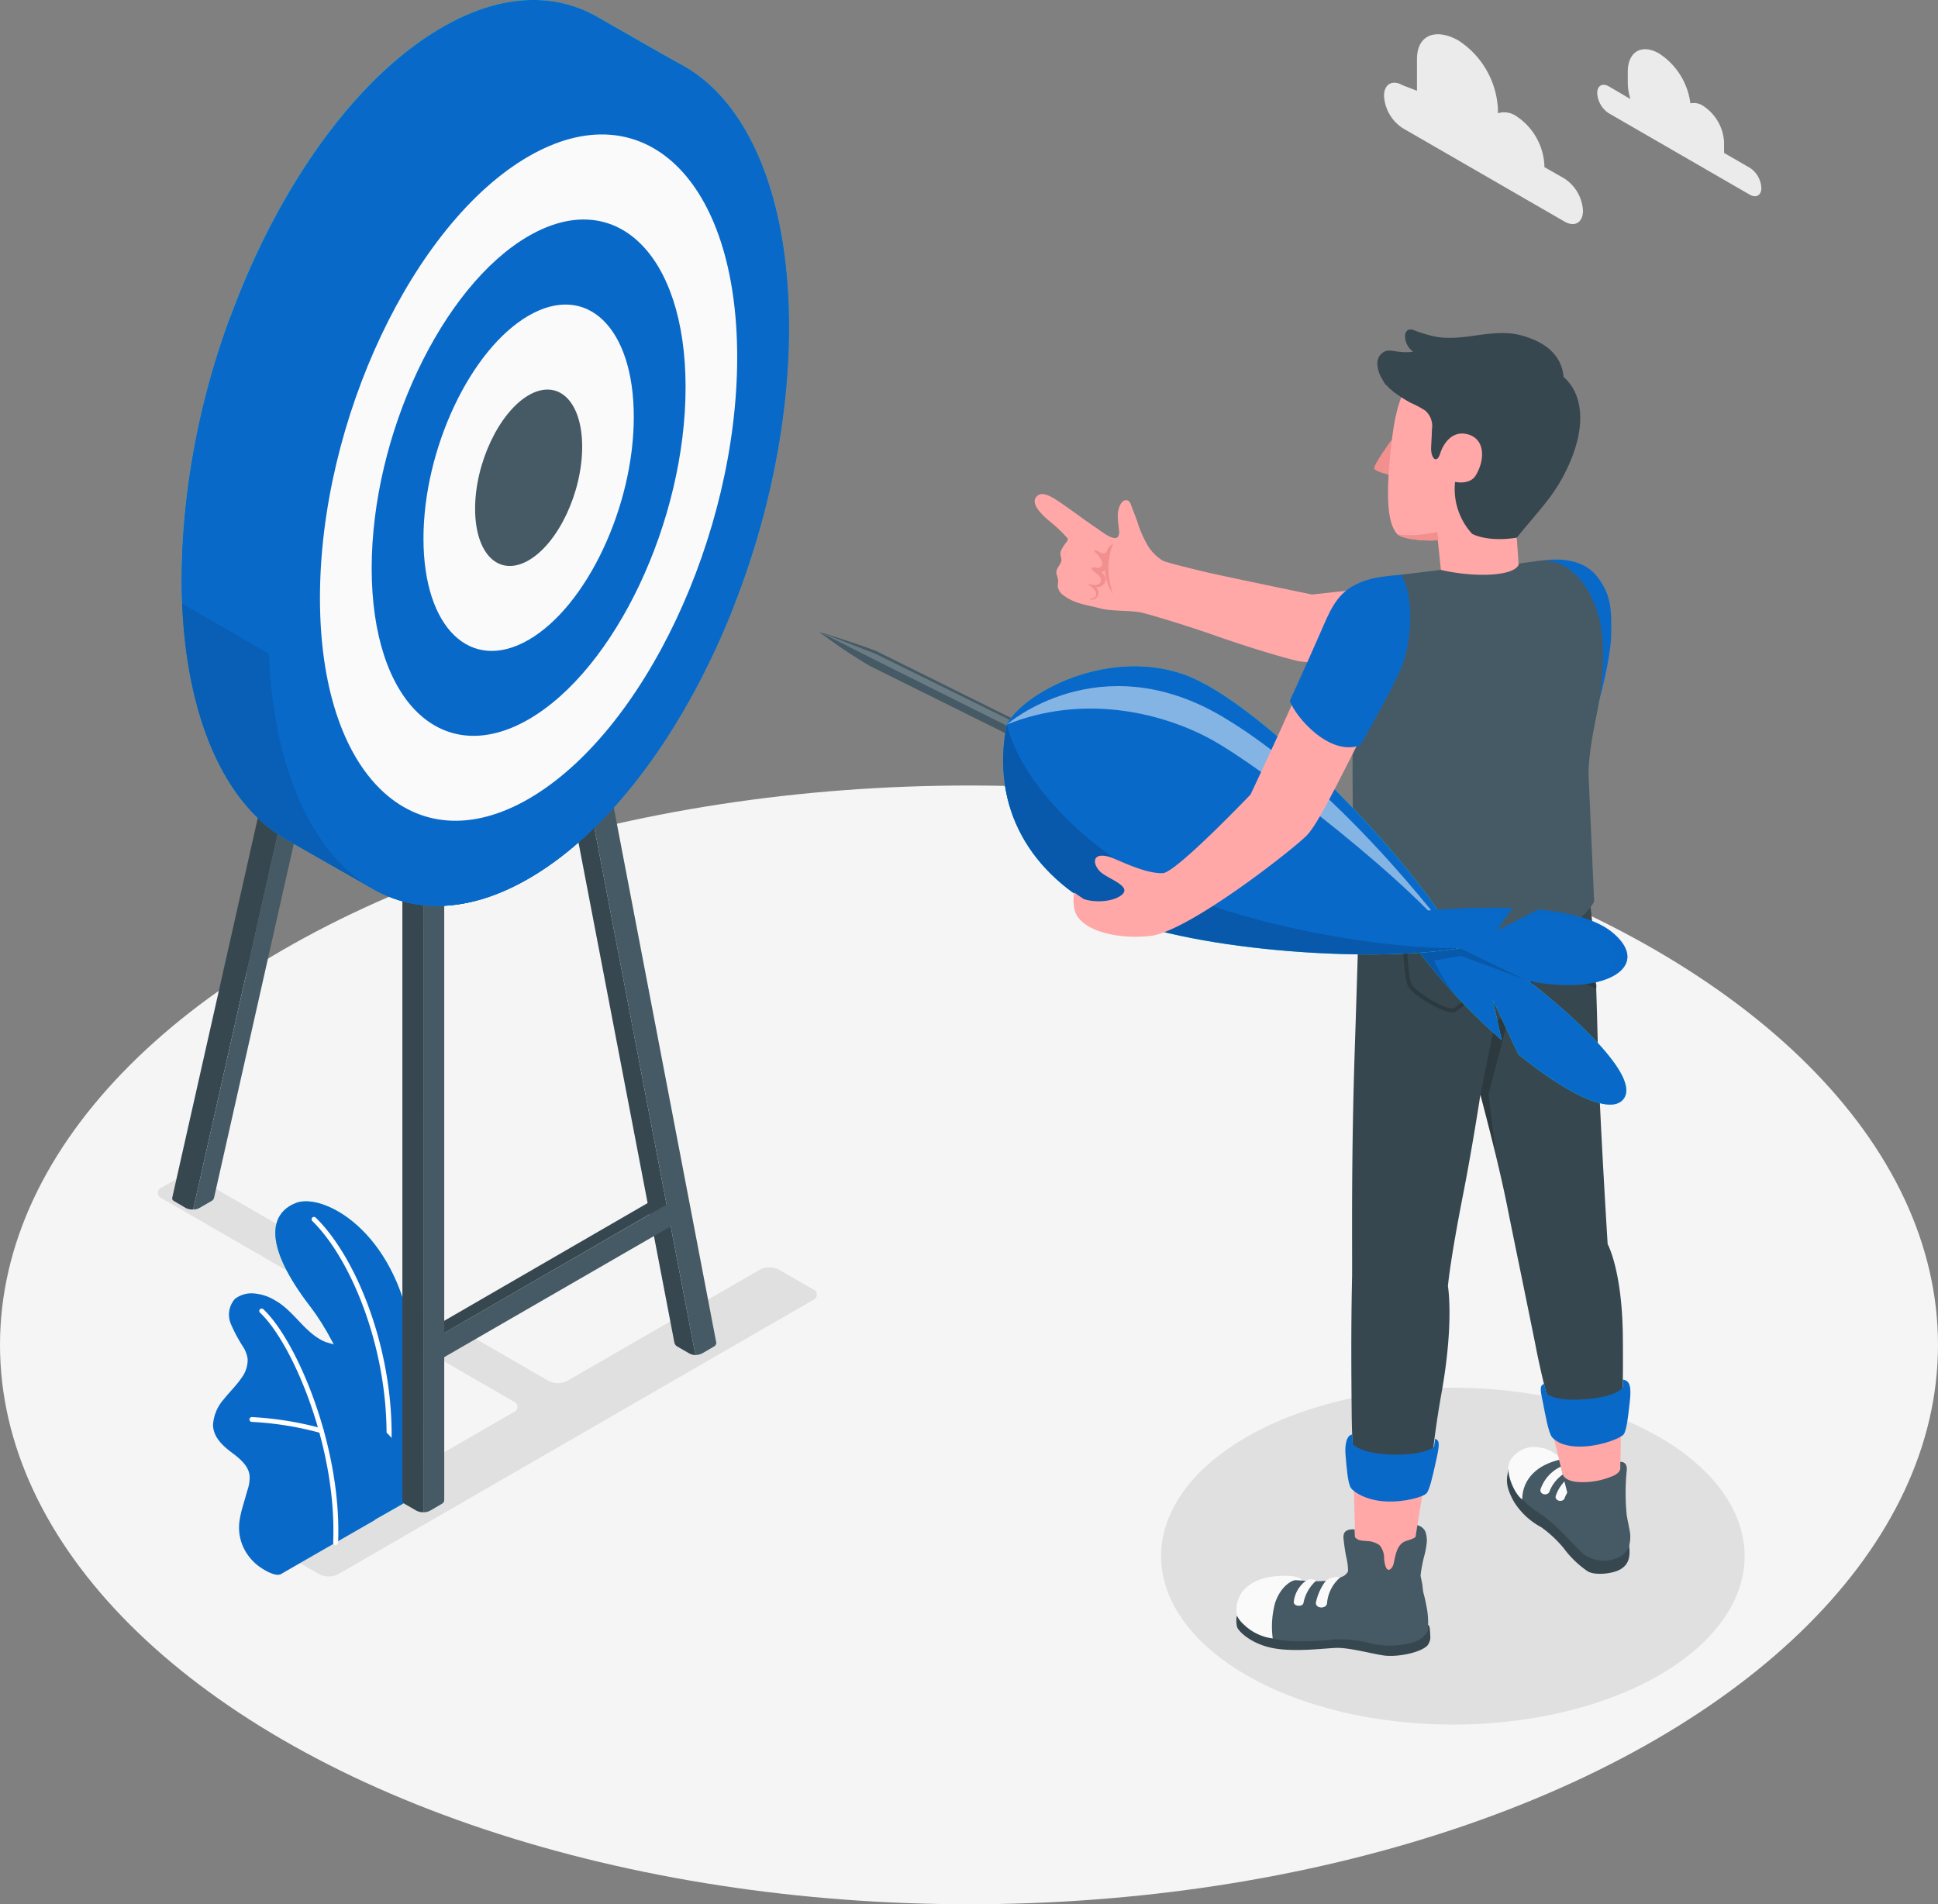 <svg xmlns="http://www.w3.org/2000/svg" width="291.188" height="286.1" viewBox="0 0 291.188 286.1">
  <rect x="0" y="0" width="291.188" height="286.1" fill="#808080" stroke="none"/>
  <g id="identifier" transform="translate(0 -0.002)">
    <g id="Floor" transform="translate(0 118.019)">
      <ellipse id="Floor-2" data-name="Floor" cx="145.594" cy="84.042" rx="145.594" ry="84.042" fill="#f5f5f5"/>
    </g>
    <g id="Clouds" transform="translate(207.956 5.151)">
      <g id="Clouds-2" data-name="Clouds">
        <path id="Cloud" d="M423.463,59.1l-3.905-2.256a3.832,3.832,0,0,0,0-.48V55.233a6.951,6.951,0,0,0-3.159-5.466,2.471,2.471,0,0,0-1.9-.367,10.544,10.544,0,0,0-4.689-7.488c-2.6-1.51-4.72-.291-4.72,2.723v1.693a8.253,8.253,0,0,0,.4,2.42l-3.242-1.9c-.967-.556-1.75-.107-1.75,1.011a3.867,3.867,0,0,0,1.75,3.033l21.162,12.221c.967.556,1.75.107,1.75-1.011a3.867,3.867,0,0,0-1.7-3.008Z" transform="translate(-368.469 -39.018)" fill="#ebebeb"/>
        <path id="Cloud-2" data-name="Cloud" d="M352.6,45.368l2.155.828V41.451c0-3.791,3-4.663,6.262-2.787h0a13.063,13.063,0,0,1,5.9,10.224v.689a3.159,3.159,0,0,1,2.736.417h0a9.4,9.4,0,0,1,4.246,7.355v.316l3,1.712a6.186,6.186,0,0,1,2.8,4.84c0,1.788-1.264,2.528-2.8,1.618L352.6,51.807a6.193,6.193,0,0,1-2.793-4.847C349.81,45.2,351.061,44.477,352.6,45.368Z" transform="translate(-349.81 -37.71)" fill="#ebebeb"/>
      </g>
    </g>
    <g id="Shadows" transform="translate(23.722 176.648)">
      <ellipse id="Shadow" cx="43.841" cy="25.307" rx="43.841" ry="25.307" transform="translate(150.731 31.846)" fill="#e0e0e0"/>
      <path id="Shadow-2" data-name="Shadow" d="M85.327,368.983,156.667,327.8a.859.859,0,0,0,0-1.63l-5.125-2.957a3.16,3.16,0,0,0-2.825,0l-28.96,16.72a3.077,3.077,0,0,1-2.818,0l-52.8-30.482a3.159,3.159,0,0,0-2.825,0l-2.477,1.428a.859.859,0,0,0,0,1.63l52.851,30.514a.859.859,0,0,1,0,1.63L77.378,364.4a.859.859,0,0,0,0,1.624l5.125,2.957a3.1,3.1,0,0,0,2.825,0Z" transform="translate(-58.251 -309.113)" fill="#e0e0e0"/>
    </g>
    <g id="Plants" transform="translate(32.012 180.49)">
      <g id="Plants-2" data-name="Plants">
        <path id="Tracé_1823" data-name="Tracé 1823" d="M101.008,363.095l5.055-2.875s2.414-13.3.632-24.739c-2.528-16.075-13.485-21.623-17.459-20.025s-4.91,6.363,2.275,15.652C95.694,336.612,101.141,348.2,101.008,363.095Z" transform="translate(-76.819 -315.193)" fill="#27debf"/>
        <path id="Tracé_1824" data-name="Tracé 1824" d="M101.008,363.095l5.055-2.875s2.414-13.3.632-24.739c-2.528-16.075-13.485-21.623-17.459-20.025s-4.91,6.363,2.275,15.652C95.694,336.612,101.141,348.2,101.008,363.095Z" transform="translate(-76.819 -315.193)" fill="#0969c9"/>
        <path id="Tracé_1825" data-name="Tracé 1825" d="M106.005,358.1h-.044a.36.36,0,0,1-.31-.4c2.079-15.052-3.975-31.544-10.742-38.185a.367.367,0,0,1,0-.512.36.36,0,0,1,.506,0c6.951,6.761,13.1,23.525,10.989,38.8a.367.367,0,0,1-.4.3Z" transform="translate(-79.997 -316.556)" fill="#fff"/>
        <path id="Tracé_1826" data-name="Tracé 1826" d="M81.594,379.256c-.8.455-2.433-.543-3.065-.967A7.533,7.533,0,0,1,76,375.4a7.065,7.065,0,0,1-.632-4.272,16.43,16.43,0,0,1,.537-2.268c.215-.739.423-1.472.632-2.205a5.617,5.617,0,0,0,.322-2.224c-.2-1.51-1.535-2.566-2.749-3.475-1.346-1.011-2.749-2.338-2.742-4.152a6.376,6.376,0,0,1,1.605-3.791c.866-1.1,1.9-2.073,2.679-3.229a4.5,4.5,0,0,0,.916-2.825,4.575,4.575,0,0,0-.632-1.757,22.736,22.736,0,0,1-1.9-3.539,3.574,3.574,0,0,1,.632-3.753,4.145,4.145,0,0,1,3.122-.777,7.121,7.121,0,0,1,2.907,1.017c2.881,1.605,4.524,5.017,7.583,6.249a29.563,29.563,0,0,0,3.7.9,4.5,4.5,0,0,1,3.052,2.092c1.125,2.243-.96,5-.171,7.387.7,2.1,2.742,2.913,3.892,4.809a4.493,4.493,0,0,1,.537,2.761A13.024,13.024,0,0,1,98.137,367a32.713,32.713,0,0,1-2.528,4.2C95.508,371.238,81.714,379.187,81.594,379.256Z" transform="translate(-71.37 -323.26)" fill="#0969c9"/>
        <path id="Tracé_1827" data-name="Tracé 1827" d="M93.808,376.223h0a.36.36,0,0,1-.348-.373c.594-14.249-6.117-29.977-11-34.546a.36.36,0,0,1,0-.506.366.366,0,0,1,.512,0c4.979,4.663,11.829,20.65,11.229,35.1A.366.366,0,0,1,93.808,376.223Z" transform="translate(-75.414 -324.58)" fill="#fff"/>
        <path id="Tracé_1828" data-name="Tracé 1828" d="M90.814,368.888a.316.316,0,0,1-.107,0,48.023,48.023,0,0,0-10.338-1.668.36.36,0,1,1,.032-.72,49.506,49.506,0,0,1,10.521,1.7.354.354,0,0,1,.234.449.348.348,0,0,1-.341.24Z" transform="translate(-74.556 -334.079)" fill="#fff"/>
      </g>
    </g>
    <g id="Target" transform="translate(25.871 0.002)">
      <g id="Target-2" data-name="Target">
        <g id="Canvas" transform="translate(0 54.461)">
          <path id="Tracé_1829" data-name="Tracé 1829" d="M136.2,287.064V285.2L103.13,304.34l1.573.929Z" transform="translate(-63.834 -159.447)" fill="#37474f"/>
          <path id="Tracé_1830" data-name="Tracé 1830" d="M92.778,117.557a.442.442,0,0,1,.215.474L65.581,239.7l-.777,3.45a2.148,2.148,0,0,1-1.1-.215h0l-1.832-1.081a.442.442,0,0,1-.209-.48L89.8,116.482a.442.442,0,0,1,.632-.291Z" transform="translate(-61.653 -115.895)" fill="#37474f"/>
          <path id="Tracé_1831" data-name="Tracé 1831" d="M98.051,115.75,69.781,241.237a.727.727,0,0,1-.354.474l-1.839,1.062a1.851,1.851,0,0,1-.948.234l.777-3.45L94.9,117.6Z" transform="translate(-63.488 -115.75)" fill="#455a64"/>
          <path id="Tracé_1832" data-name="Tracé 1832" d="M119.524,320.956v3.627a2.175,2.175,0,0,1-1.017-.227h0l-1.706-.986a.714.714,0,0,1-.411-.588V213.8l3.159,1.82Z" transform="translate(-81.802 -151.843)" fill="#37474f"/>
          <path id="Tracé_1833" data-name="Tracé 1833" d="M124.51,213.81v109a.708.708,0,0,1-.417.55l-1.693.986a2.022,2.022,0,0,1-1.03.246V215.624Z" transform="translate(-83.635 -151.847)" fill="#455a64"/>
          <path id="Tracé_1834" data-name="Tracé 1834" d="M173.275,293.544a2.136,2.136,0,0,1-.986-.284l-1.757-1.017a.891.891,0,0,1-.43-.632l-18.792-98,3.159,1.82L172.6,290.018Z" transform="translate(-94.656 -144.411)" fill="#37474f"/>
          <path id="Tracé_1835" data-name="Tracé 1835" d="M178.258,291.709h0a.733.733,0,0,1-.436.594l-1.605.935-.076.044a2.124,2.124,0,0,1-1.03.246l-.676-3.507L156.3,195.434l3.159-1.814,18.761,97.943h0Z" transform="translate(-96.493 -144.415)" fill="#455a64"/>
          <path id="Tracé_1836" data-name="Tracé 1836" d="M103.91,309.545l35.733-20.631V285.28L103.91,305.911Z" transform="translate(-64.121 -159.477)" fill="#455a64"/>
        </g>
        <path id="Tracé_1837" data-name="Tracé 1837" d="M139.55,39.614h0l-.063-.038-.171-.095c-.916-.518-4.708-2.654-12.891-7.349-6.527-3.753-14.628-3.526-23.38,1.542C81.41,46.154,63.894,83.234,63.9,116.5c0,19.747,6.18,33.718,15.715,39.177,5.738,3.292,11.627,6.629,12.966,7.393a1.081,1.081,0,0,1,.145.082l.139.076h0c6.483,3.608,14.5,3.33,23.165-1.675,21.6-12.48,39.12-49.559,39.12-82.828C155.158,59.064,149.028,45.131,139.55,39.614Z" transform="translate(-62.48 -29.562)" fill="#27debf"/>
        <path id="Tracé_1838" data-name="Tracé 1838" d="M139.55,39.614h0l-.063-.038-.171-.095c-.916-.518-4.708-2.654-12.891-7.349-6.527-3.753-14.628-3.526-23.38,1.542C81.41,46.154,63.894,83.234,63.9,116.5c0,19.747,6.18,33.718,15.715,39.177,5.738,3.292,11.627,6.629,12.966,7.393a1.081,1.081,0,0,1,.145.082l.139.076h0c6.483,3.608,14.5,3.33,23.165-1.675,21.6-12.48,39.12-49.559,39.12-82.828C155.158,59.064,149.028,45.131,139.55,39.614Z" transform="translate(-62.48 -29.562)" fill="#0969c9"/>
        <path id="Tracé_1839" data-name="Tracé 1839" d="M146.8,148.482,71.236,104.85A116,116,0,0,0,63.9,144.217c0,19.747,6.18,33.718,15.715,39.177,5.738,3.292,11.627,6.629,12.966,7.393a1.081,1.081,0,0,1,.145.082l.139.076h0c6.483,3.608,14.5,3.33,23.165-1.674C128.524,182.074,139.645,166.643,146.8,148.482Z" transform="translate(-62.48 -57.276)" fill="#0969c9"/>
        <path id="Tracé_1840" data-name="Tracé 1840" d="M64,173.07c.739,17.775,6.717,30.331,15.639,35.449,5.738,3.292,11.627,6.629,12.966,7.393a1.078,1.078,0,0,1,.145.082l.139.076h0c6.483,3.608,14.5,3.33,23.165-1.674a49.067,49.067,0,0,0,8.512-6.351Z" transform="translate(-62.517 -82.389)" opacity="0.1"/>
        <path id="Tracé_1841" data-name="Tracé 1841" d="M123.614,45.424C102.01,57.9,84.5,94.977,84.5,128.246s17.516,50.122,39.12,37.648,39.12-49.585,39.12-82.828S145.225,32.944,123.614,45.424Z" transform="translate(-70.063 -33.887)" fill="#0969c9"/>
        <path id="Tracé_1842" data-name="Tracé 1842" d="M128.138,64.828c-17.314,10-31.348,39.714-31.348,66.349s14.041,40.169,31.354,30.173,31.336-39.7,31.336-66.355S145.458,54.825,128.138,64.828Z" transform="translate(-74.587 -41.329)" fill="#fafafa"/>
        <path id="Tracé_1843" data-name="Tracé 1843" d="M132.672,84.235c-13.03,7.52-23.582,29.876-23.582,49.919s10.559,30.217,23.582,22.7,23.582-29.876,23.582-49.919S145.683,76.709,132.672,84.235Z" transform="translate(-79.115 -48.775)" fill="#0969c9"/>
        <path id="Tracé_1844" data-name="Tracé 1844" d="M137.207,103.64c-8.739,5.055-15.8,20.031-15.8,33.49s7.084,20.265,15.8,15.222,15.8-20.037,15.8-33.49S145.94,98.591,137.207,103.64Z" transform="translate(-83.65 -56.218)" fill="#fafafa"/>
        <path id="Tracé_1845" data-name="Tracé 1845" d="M141.724,123.036c-4.423,2.572-8.05,10.2-8.044,17.061s3.6,10.313,8.044,7.747,8.044-10.192,8.044-17.061S146.166,120.47,141.724,123.036Z" transform="translate(-88.166 -63.658)" fill="#455a64"/>
      </g>
    </g>
    <g id="Character" transform="translate(123.093 49.501)">
      <g id="Character-2" data-name="Character">
        <g id="Character-3" data-name="Character" transform="translate(32.37)">
          <g id="Character-4" data-name="Character" transform="translate(30.3 71.048)">
            <path id="Tracé_1846" data-name="Tracé 1846" d="M379.258,378.89c-.164,1.188-.708,2.161.847,4.922a10.884,10.884,0,0,0,4.076,3.791,17.609,17.609,0,0,1,3.381,3.159,15.059,15.059,0,0,0,3.551,3.437c1.062.7,3.791.43,4.986-.278s1.58-1.851,1.232-3.911-6.717-1.965-6.717-1.965Z" transform="translate(-338.374 -278.699)" fill="#37474f"/>
            <path id="Tracé_1847" data-name="Tracé 1847" d="M399.8,359l-.316,19.323c0,1.137-6.237,2.559-7.583-.038a42.659,42.659,0,0,0-.935-5.927c-.487-1.94-1.314-5.314-1.314-5.314-.708-4.025-1.024-7-1.024-7Z" transform="translate(-341.907 -271.378)" fill="#ffa8a7"/>
            <path id="Tracé_1848" data-name="Tracé 1848" d="M354.046,373.014s-2.938,17.883-3.027,18.868-2.862,1.624-4.916,1.561-3.267-1.017-3.248-1.46L342.35,372.9Z" transform="translate(-324.871 -276.494)" fill="#ffa8a7"/>
            <path id="Tracé_1849" data-name="Tracé 1849" d="M356.542,293.037s.253-3.444,2.287-13.838c1.415-7.2,2.591-14.938,2.591-14.938s2.528,9.327,4.013,16.676c1.062,5.346,2.129,10.382,4.189,20.568a126.787,126.787,0,0,0,3.286,13.27c3.962,2.1,9.756-.31,9.756-.31s.24-6.211.158-13.9c-.1-9.959-2.281-13.857-2.281-13.857s-.84-13.428-1.264-23.342c-.569-14.06-.133-27.171-3.444-38.116-.512-.139-31.595-13.718-32.4,4.878-.2,4.594-.537,16.821-.866,26.634-.562,16.631-.4,29-.423,34.666-.114,5.453-.164,10.565-.063,20.739.051,4.423.31,8.215.31,8.215,3.728,2.528,11.7-.556,11.7-.556s.354-4.373,1.453-10.553C357.5,298.477,356.542,293.037,356.542,293.037Z" transform="translate(-324.751 -220.333)" fill="#37474f"/>
            <g id="Groupe_1418" data-name="Groupe 1418" transform="translate(24.866 16.572)" opacity="0.2">
              <path id="Tracé_1850" data-name="Tracé 1850" d="M360.883,261.441c-1.75-.505-5.27-2.572-5.921-3.886-.752-1.51-.916-9.44-.923-9.775v-.31l12.8-.91.038.278a80.249,80.249,0,0,1,.752,8.733v.411c.051,1.264-4.986,5.144-5.5,5.453a.816.816,0,0,1-.417.114A2.906,2.906,0,0,1,360.883,261.441Zm-6.237-13.39c.057,2.445.3,8.126.859,9.238s3.791,3.077,5.548,3.577c.632.177.771.088.777.088,1.1-.676,5.238-4.208,5.213-4.929v-.417a77.038,77.038,0,0,0-.708-8.392Z" transform="translate(-354.04 -246.56)"/>
            </g>
            <g id="Groupe_1419" data-name="Groupe 1419" transform="translate(46.938 14.19)" opacity="0.2">
              <path id="Tracé_1851" data-name="Tracé 1851" d="M396.129,256.628l.12-.632c-2.167-1.043-5.321-2.78-5.561-3.368a77.867,77.867,0,0,1-1.074-7.987c.632-.164,2.61-.632,5.573-1.264l-.12-.588c-3.7.784-5.832,1.346-5.851,1.352l-.246.063v.253a84.453,84.453,0,0,0,1.137,8.41C390.5,253.842,395.226,256.192,396.129,256.628Z" transform="translate(-388.97 -242.79)"/>
            </g>
            <path id="Tracé_1852" data-name="Tracé 1852" d="M341.648,370.65l.057,1.422s1.144,1.491,6.047,1.592,6.18-1.175,6.18-1.175l.158-1.188c.784.183.632,1.112.114,3.431s-.948,4.322-1.453,4.8-3.159,1.3-6.035,1.169-4.764-1.327-5.27-2.022-.676-3.475-.815-4.973S340.8,370.707,341.648,370.65Z" transform="translate(-324.226 -275.666)" fill="#0969c9"/>
            <path id="Tracé_1853" data-name="Tracé 1853" d="M387.583,358.25l.348,1.422s1.118,1.264,6.009.847,5.46-1.788,5.46-1.788v-1.15c1.043.158,1.314.979,1.049,3.336s-.5,4.423-.948,4.929-2.989,1.611-5.883,1.782-4.259-.727-4.828-1.365-1.087-3.678-1.378-5.156S386.749,358.4,387.583,358.25Z" transform="translate(-341.333 -270.855)" fill="#0969c9"/>
            <path id="Tracé_1854" data-name="Tracé 1854" d="M372.73,279.274l2.231-11.033a10.66,10.66,0,0,0,5.757-7.121s.373,5.055-4.031,7.583l-2.742,10.515,1.093,9.061Z" transform="translate(-336.054 -235.347)" opacity="0.2"/>
            <path id="Tracé_1855" data-name="Tracé 1855" d="M315.037,413.439c-.442-.044-.392,1.264-.24,1.858s1.978,2.483,5.226,3.159,7.728.069,9.655,0,5.245.859,7.159,1.137,5.371-.366,6.515-1.447a2.009,2.009,0,0,0,.468-1.586c-.038-1.264-.152-1.535-.3-1.523Z" transform="translate(-314.688 -291.417)" fill="#37474f"/>
            <path id="Tracé_1856" data-name="Tracé 1856" d="M343.1,396.91a12.006,12.006,0,0,0,.4-2.1,3.893,3.893,0,0,0-.246-1.744,1.845,1.845,0,0,0-1.163-.872l-.278,1.776c-.373.36-1.422.524-1.851.8-.967.632-1.156,1.94-1.409,3.065a1.764,1.764,0,0,1-.291.739c-.872,1.081-1.125-.809-1.169-1.314a3.021,3.021,0,0,0-.67-2.047,3.456,3.456,0,0,0-1.9-.632c-.663-.057-1.453-.032-1.814-.632l-.044-1.118c-.562-.063-1.365.044-1.6.632a1.978,1.978,0,0,0-.051.9c.089.84.209,1.681.373,2.528a9.419,9.419,0,0,1,.284,1.9,3.228,3.228,0,0,1,0,.354,1.9,1.9,0,0,1-.632.676,8.1,8.1,0,0,1-3.311.771c-1.668.107-3.084-.145-4.96-.171a10,10,0,0,0-4.992,1.017,4.487,4.487,0,0,0-2.528,4.423,6.2,6.2,0,0,0,2.97,2.692,16.057,16.057,0,0,0,4.916,1.062,47.539,47.539,0,0,0,6.7-.259,19.108,19.108,0,0,1,4.954.524,12.152,12.152,0,0,0,6.527-.051,3.548,3.548,0,0,0,2.338-1.731,12.574,12.574,0,0,0-.234-3.918c-.044-.259-.095-.512-.152-.765s-.152-.632-.234-.935c-.126-.474-.133-.992-.215-1.479-.032-.177-.126-.632-.246-1.207a14.652,14.652,0,0,1,.253-1.649C342.893,397.757,343,397.315,343.1,396.91Z" transform="translate(-314.893 -283.595)" fill="#455a64"/>
            <path id="Tracé_1857" data-name="Tracé 1857" d="M337.277,404.561a5.763,5.763,0,0,0-2,3.791c.038.96-1.656,1.024-1.693.069a8.215,8.215,0,0,1,1.529-3.362A3.058,3.058,0,0,1,337.277,404.561Z" transform="translate(-321.642 -288.137)" fill="#fafafa"/>
            <path id="Tracé_1858" data-name="Tracé 1858" d="M331.663,405.316a6,6,0,0,0-1.851,3.229c-.032.708-1.5.632-1.472-.076a4.567,4.567,0,0,1,1.858-3.21C330.652,404.937,331.512,405.019,331.663,405.316Z" transform="translate(-319.713 -288.33)" fill="#fafafa"/>
            <path id="Tracé_1859" data-name="Tracé 1859" d="M323.742,404.861c-.777,0-2.408,1.036-3.21,3.412a13.547,13.547,0,0,0-.366,5.371,7.582,7.582,0,0,1-4.3-2.047,4.424,4.424,0,0,1-1.074-1.365,4.745,4.745,0,0,1,.815-3.627c1.131-1.34,2.875-2.218,5.618-2.357,3.077-.158,3.343.664,3.343.664Z" transform="translate(-314.699 -288.027)" fill="#fafafa"/>
            <path id="Tracé_1860" data-name="Tracé 1860" d="M381.209,374.757c1.523-.891,5.921,1.118,5.921,1.118l.259,1.03s.183.733.278,1.093c.227.815,1.264,1.081,2.022,1.188a11.374,11.374,0,0,0,5.782-1c.8-.442.853-.929.853-.929v-1.081c.493,0,1.055.227.973,1.264a33.818,33.818,0,0,0,0,6.786c.139.834.373,1.814.493,2.641.088.562.063,2.218-.676,2.881h0a2.722,2.722,0,0,1-.739.632,5.2,5.2,0,0,1-5.738-.468c-1.668-1.618-2.844-3.09-5.182-5.055-1.384-1.15-2.717-1.7-3.842-3.115h0a8.922,8.922,0,0,1-1.4-2.692C379.376,376.722,379.642,375.673,381.209,374.757Z" transform="translate(-338.637 -277.094)" fill="#455a64"/>
            <path id="Tracé_1861" data-name="Tracé 1861" d="M388.3,382.163a5.529,5.529,0,0,1,2.054-2.7c-.095-.385-.2-.777-.3-1.175a5.794,5.794,0,0,0-3.033,3.362C386.8,382.359,387.805,382.757,388.3,382.163Z" transform="translate(-341.303 -278.479)" fill="#fafafa"/>
            <path id="Tracé_1862" data-name="Tracé 1862" d="M391.9,384.458a5.255,5.255,0,0,1,.455-.967c-.133-.524-.272-1.087-.423-1.681a5.75,5.75,0,0,0-1.3,2.136C390.411,384.622,391.415,385.02,391.9,384.458Z" transform="translate(-342.632 -279.774)" fill="#fafafa"/>
            <path id="Tracé_1863" data-name="Tracé 1863" d="M381.457,381.512h0c0-.183-.265-4.524,5.529-5.946,0-.032-.1-.411-.145-.569h0a5.087,5.087,0,0,0-2.66-1.264,4.211,4.211,0,0,0-4.556,1.965C378.727,377.222,380.282,380.76,381.457,381.512Z" transform="translate(-338.493 -276.778)" fill="#fafafa"/>
          </g>
          <path id="Tracé_1864" data-name="Tracé 1864" d="M306.213,172.106c-2.445-.575-6.831-1.9-11.709-3.577-5.365-1.9-10.951-3.545-11.892-3.716-1.795-.322-4.366-.152-5.959-.581-1.9-.518-3.823-.67-5.485-1.9a2.047,2.047,0,0,1-.967-1.4c0-.3.069-.594.057-.891,0-.468-.31-.9-.259-1.359.063-.632.733-1.1.758-1.738a4.142,4.142,0,0,0-.152-.828c-.076-.506.423-1.182.7-1.592.152-.215.575-.594.335-.878a21.487,21.487,0,0,0-2.673-2.528c-1.757-1.472-2.717-2.818-1.984-3.659,1.011-1.169,2.869.341,5.219,1.984,1.308.916,2.591,1.9,3.918,2.768.518.348,2.616,2.06,3.159,1.2a1.46,1.46,0,0,0,.133-.916c-.057-.632-.171-1.308-.183-1.965a3.791,3.791,0,0,1,.379-1.9,1.371,1.371,0,0,1,.48-.556.708.708,0,0,1,.708-.032,1.1,1.1,0,0,1,.417.632c.3.79.6,1.58.9,2.37a17.751,17.751,0,0,0,1.668,3.823,6.679,6.679,0,0,0,2.25,2.2c.632.3,4.84,1.314,6.218,1.649,2.376.569,15.879,3.355,16.145,3.419l36.346-3.956-.506,11.842S311,173.237,306.213,172.106Z" transform="translate(-266.738 -122.31)" fill="#ffa8a7"/>
          <path id="Tracé_1865" data-name="Tracé 1865" d="M387.4,162.747c2.471-.329,6.2-.3,8.316,2.471s2.092,4.973,2.066,8.512-1.757,9.845-1.757,9.845Z" transform="translate(-311.154 -128.034)" fill="#0969c9"/>
          <path id="Tracé_1866" data-name="Tracé 1866" d="M281.588,161.746a.632.632,0,0,1-.152.506.682.682,0,0,1-.5.183,2.528,2.528,0,0,1-.537-.07c-.145,0-.341,0-.379.126a.3.3,0,0,0,.088.24,6.885,6.885,0,0,0,.8.676c.348.3.765.878.379,1.264a1.011,1.011,0,0,1-.891.335c-.247,0-.493-.095-.746-.107-.044,0-.1,0-.095.063a.115.115,0,0,0,.032.044,3.722,3.722,0,0,1,.923.853.885.885,0,0,1,.158.765c-.126.3-.632.455-.91.474h-.145v.032h.044a2,2,0,0,0,.278.076.973.973,0,0,0,1.062-.727,1.068,1.068,0,0,0-.335-1.131,1.264,1.264,0,0,0,1.15-.455c.632-.7.221-1.3-.335-1.826a1.125,1.125,0,0,0,.524-.246,7.3,7.3,0,0,0,1.232,3.558,11.753,11.753,0,0,1-.7-4.2,5.187,5.187,0,0,1,.1-1.036,9.126,9.126,0,0,1,.177-.923,6.779,6.779,0,0,1,.461-1.447,2.737,2.737,0,0,0-.821.771c-.19.272-.177.682-.594.727a1.144,1.144,0,0,1-.67-.2,2.029,2.029,0,0,0-.632-.3.164.164,0,0,0-.145.032c-.044.057,0,.139.051.2a4.2,4.2,0,0,1,1.106,1.491.668.668,0,0,1,.019.259Z" transform="translate(-271.457 -126.623)" fill="#f28f8f"/>
          <path id="Tracé_1867" data-name="Tracé 1867" d="M341.67,125.73l1.207,11.583,11.57.638-.923-13.44Z" transform="translate(-281.234 -95.333)" fill="#ffa8a7"/>
          <path id="Tracé_1868" data-name="Tracé 1868" d="M350.126,134.05s-2.932,3.975-2.648,4.423,2.268.891,2.268.891Z" transform="translate(-296.452 -117.523)" fill="#f28f8f"/>
          <path id="Tracé_1869" data-name="Tracé 1869" d="M359.483,116.481c-5.554.866-7.273,3.159-8.253,11.892-1.03,9.093-.246,12.006.885,13.3.765.872,5.251,1.264,7.551.752,2.881-.632,9.409-2.559,12.638-6.989,3.823-5.207,5.144-12.474,1.517-15.671C368.746,115.261,361.745,116.127,359.483,116.481Z" transform="translate(-297.663 -110.943)" fill="#ffa8a7"/>
          <path id="Tracé_1870" data-name="Tracé 1870" d="M349.666,116.341a7.45,7.45,0,0,0,1.34,1.182,19.382,19.382,0,0,0,2.231,1.4,14.333,14.333,0,0,1,2.174,1.163,3.064,3.064,0,0,1,1,2.862c0,.752-.07,1.681-.114,2.686-.063,1.517.84,2.717,1.422.714,0,0,1.049-3.324,3.867-2.749s2.894,3.791,1.409,6.23c-.91,1.485-3.1.967-3.1.967a9.953,9.953,0,0,0,2.559,7.8s2.193,1.3,6.711.581c3.286-4.05,5.321-5.99,7.147-9.542,3.867-7.5,2.458-12.417-.107-14.59-.341-3.57-3.046-5.308-6.186-6.212-4.7-1.346-9.3,1.264-13.946-.063a22.966,22.966,0,0,1-2.262-.72,1.264,1.264,0,0,0-.923-.114,1.043,1.043,0,0,0-.506,1.024,2.85,2.85,0,0,0,1.264,2.306c-.095-.063-.562.038-.689.038h-.79a14.277,14.277,0,0,1-1.561-.183,2.894,2.894,0,0,0-1.068,0,1.927,1.927,0,0,0-1.321,1.9,4.789,4.789,0,0,0,.727,2.332,6.5,6.5,0,0,0,.524.847q.094.077.2.145Z" transform="translate(-296.731 -107.896)" fill="#37474f"/>
          <path id="Tracé_1871" data-name="Tracé 1871" d="M352.91,156.346c.632.7,3.671,1.093,6.035.948h.164l-.164-1.264S355.166,156.9,352.91,156.346Z" transform="translate(-298.458 -125.614)" fill="#f28f8f"/>
          <path id="Tracé_1872" data-name="Tracé 1872" d="M378.483,168.92c-1.422-3.425-4.505-6.666-8.474-6.009-.923.152-1.8.227-2.673.385-.468,1.94-6.654,2.123-11.734.948l-5.959.714c-3.646,1.226-6.578,8.259-7.1,18.957s.057,27.171.265,34.621a40.985,40.985,0,0,0,23.108,2.37c10.925-2.174,12.707-6.862,12.707-6.862l-.84-19.121c0-4.158,1.517-9.794,1.839-12.467C380.6,174.234,379.342,171,378.483,168.92Z" transform="translate(-294.566 -128.116)" fill="#455a64"/>
        </g>
        <g id="Dart" transform="translate(0 45.429)">
          <path id="Tracé_1873" data-name="Tracé 1873" d="M228.024,184.612a1.934,1.934,0,0,0-.765,1.548.594.594,0,0,0,.291.537l20.72,10.281,1.081-2.18-20.72-10.281A.632.632,0,0,0,228.024,184.612Z" transform="translate(-219.835 -181.516)" fill="#455a64"/>
          <path id="Tracé_1874" data-name="Tracé 1874" d="M223.225,184.982a75.956,75.956,0,0,1-7.715-5.182s7.532,2.357,8.8,3Z" transform="translate(-215.51 -179.794)" fill="#455a64"/>
          <path id="Tracé_1875" data-name="Tracé 1875" d="M223.709,163.607,203.324,153.56l-8.524-3.33,8.227,4.145,20.606,10.287Z" transform="translate(-194.8 -150.23)" fill="#fff" opacity="0.2"/>
          <path id="Tracé_1876" data-name="Tracé 1876" d="M260.815,200.908a1.9,1.9,0,0,0-.765,1.542c.038.55.436.746.891.442a1.9,1.9,0,0,0,.765-1.548C261.668,200.782,261.282,200.579,260.815,200.908Z" transform="translate(-231.905 -187.505)" fill="#37474f"/>
          <path id="Tracé_1877" data-name="Tracé 1877" d="M259.781,196.746c2.888-5.314,17.105-12.379,28.871-6.559s33.566,28.366,39.31,40.15c-13.8,2.37-42.008.2-53.363-5.409S257.329,209.119,259.781,196.746Z" transform="translate(-231.604 -182.813)" fill="#27debf"/>
          <path id="Tracé_1878" data-name="Tracé 1878" d="M259.781,196.746c2.888-5.314,17.105-12.379,28.871-6.559s33.566,28.366,39.31,40.15c-13.8,2.37-42.008.2-53.363-5.409S257.329,209.119,259.781,196.746Z" transform="translate(-231.604 -182.813)" fill="#0969c9"/>
          <path id="Tracé_1879" data-name="Tracé 1879" d="M269.821,215.361c-.581-8.979,4.208-19.772,10.7-24.094,2.742-1.832,5.346-2.212,7.488-1.359-11.639-5.276-25.408,1.624-28.246,6.843-2.452,12.372,3.488,22.559,14.837,28.17h0C271.982,223.588,270.15,220.233,269.821,215.361Z" transform="translate(-231.598 -182.819)" fill="#0969c9"/>
          <path id="Tracé_1880" data-name="Tracé 1880" d="M274.625,230.01c11.374,5.611,39.556,7.779,53.363,5.409-12.069.24-34.166-3.64-46.7-10.249-10.35-5.46-19.45-15.014-21.484-23.329C257.336,214.212,263.276,224.4,274.625,230.01Z" transform="translate(-231.612 -187.907)" opacity="0.15"/>
          <path id="Tracé_1881" data-name="Tracé 1881" d="M260.1,198.473c11.1-4.474,22.666-2.079,30.5,2.117s31.689,22.7,37.686,31.475c0,0-17.131-23.728-35.733-34.754S260.1,198.473,260.1,198.473Z" transform="translate(-231.924 -184.54)" fill="#fff" opacity="0.5"/>
          <path id="Tracé_1882" data-name="Tracé 1882" d="M388.948,277.592c-1.858,2.616-8.568-.727-15.854-6.66h0l-3.842-8.215,1.346,6.1a92.033,92.033,0,0,1-12.328-13.137c2.117-.145,4.183-.373,6.167-.708l10.186,4.922S392.064,273.213,388.948,277.592Z" transform="translate(-268.061 -207.464)" fill="#27debf"/>
          <path id="Tracé_1883" data-name="Tracé 1883" d="M388.948,277.592c-1.858,2.616-8.568-.727-15.854-6.66h0l-3.842-8.215,1.346,6.1a92.033,92.033,0,0,1-12.328-13.137c2.117-.145,4.183-.373,6.167-.708l10.186,4.922S392.064,273.213,388.948,277.592Z" transform="translate(-268.061 -207.464)" fill="#0969c9"/>
          <g id="Groupe_1420" data-name="Groupe 1420" transform="translate(90.209 47.525)" opacity="0.15">
            <path id="Tracé_1884" data-name="Tracé 1884" d="M358.27,255.7a84.131,84.131,0,0,0,5.687,6.73,22.465,22.465,0,0,1-3.513-5.567l4.044-.7,10.11,3.753L364.418,255C362.453,255.322,360.387,255.55,358.27,255.7Z" transform="translate(-358.27 -255)"/>
          </g>
          <path id="Tracé_1885" data-name="Tracé 1885" d="M374.715,256.372l-10.205-4.91c-2.711-2.325-3.292-3.463-5.99-5.542a115.856,115.856,0,0,1,13.782-.5l-2.389,3.412,6.319-3.159c5.586.537,9.169,1.8,11.2,3.532C393.521,254.388,385.849,258.7,374.715,256.372Z" transform="translate(-268.153 -203.938)" fill="#0969c9"/>
          <path id="Tracé_1886" data-name="Tracé 1886" d="M369.943,248.814l2.389-3.412a115.859,115.859,0,0,0-13.782.5s10.559-.107,12.227.177Z" transform="translate(-268.164 -203.931)" fill="#0969c9" opacity="0.5"/>
          <path id="Tracé_1887" data-name="Tracé 1887" d="M388.789,257.168c7.848.107,12.12-3.558,7.128-7.835-2.028-1.731-5.611-3-11.2-3.532l-3.159,1.586,3.52-.973s7.191.727,10.407,4.278C397.465,252.877,395.228,257.111,388.789,257.168Z" transform="translate(-276.634 -204.089)" fill="#0969c9" opacity="0.5"/>
        </g>
        <path id="Tracé_1888" data-name="Tracé 1888" d="M323.559,182.661c-6.66,12.594-10.464,21.08-12.556,23.2s-17.883,14.534-23.589,15.1-10.812-1.175-11.311-4.082a6.673,6.673,0,0,1-.032-2.464s1.371.96,1.441.986c1.738.594,4.373.4,5.63-.562,1.858-1.422-2.338-2.528-3.317-3.716-1.264-1.485-.714-3.09,2.439-1.712,2.742,1.207,5.181,2.161,7.134,2.1s13.169-11.81,13.169-11.81,6.016-12.707,8.815-19.494c5.264-12.745,10.414-12.682,13.207-12.745Z" transform="translate(-237.767 -129.826)" fill="#ffa8a7"/>
        <path id="Tracé_1889" data-name="Tracé 1889" d="M344.145,166.2c-2.736.272-4.777.392-7.065,1.6-2.774,1.46-3.753,4.069-5.011,6.951-2.395,5.46-4.67,10.414-4.67,10.414.9,2.464,5.99,8.379,10.6,6.66,0,0,3.88-6.7,5.9-11.02C345.788,176.753,346.161,169.524,344.145,166.2Z" transform="translate(-256.698 -129.358)" fill="#0969c9"/>
      </g>
    </g>
  </g>
</svg>
